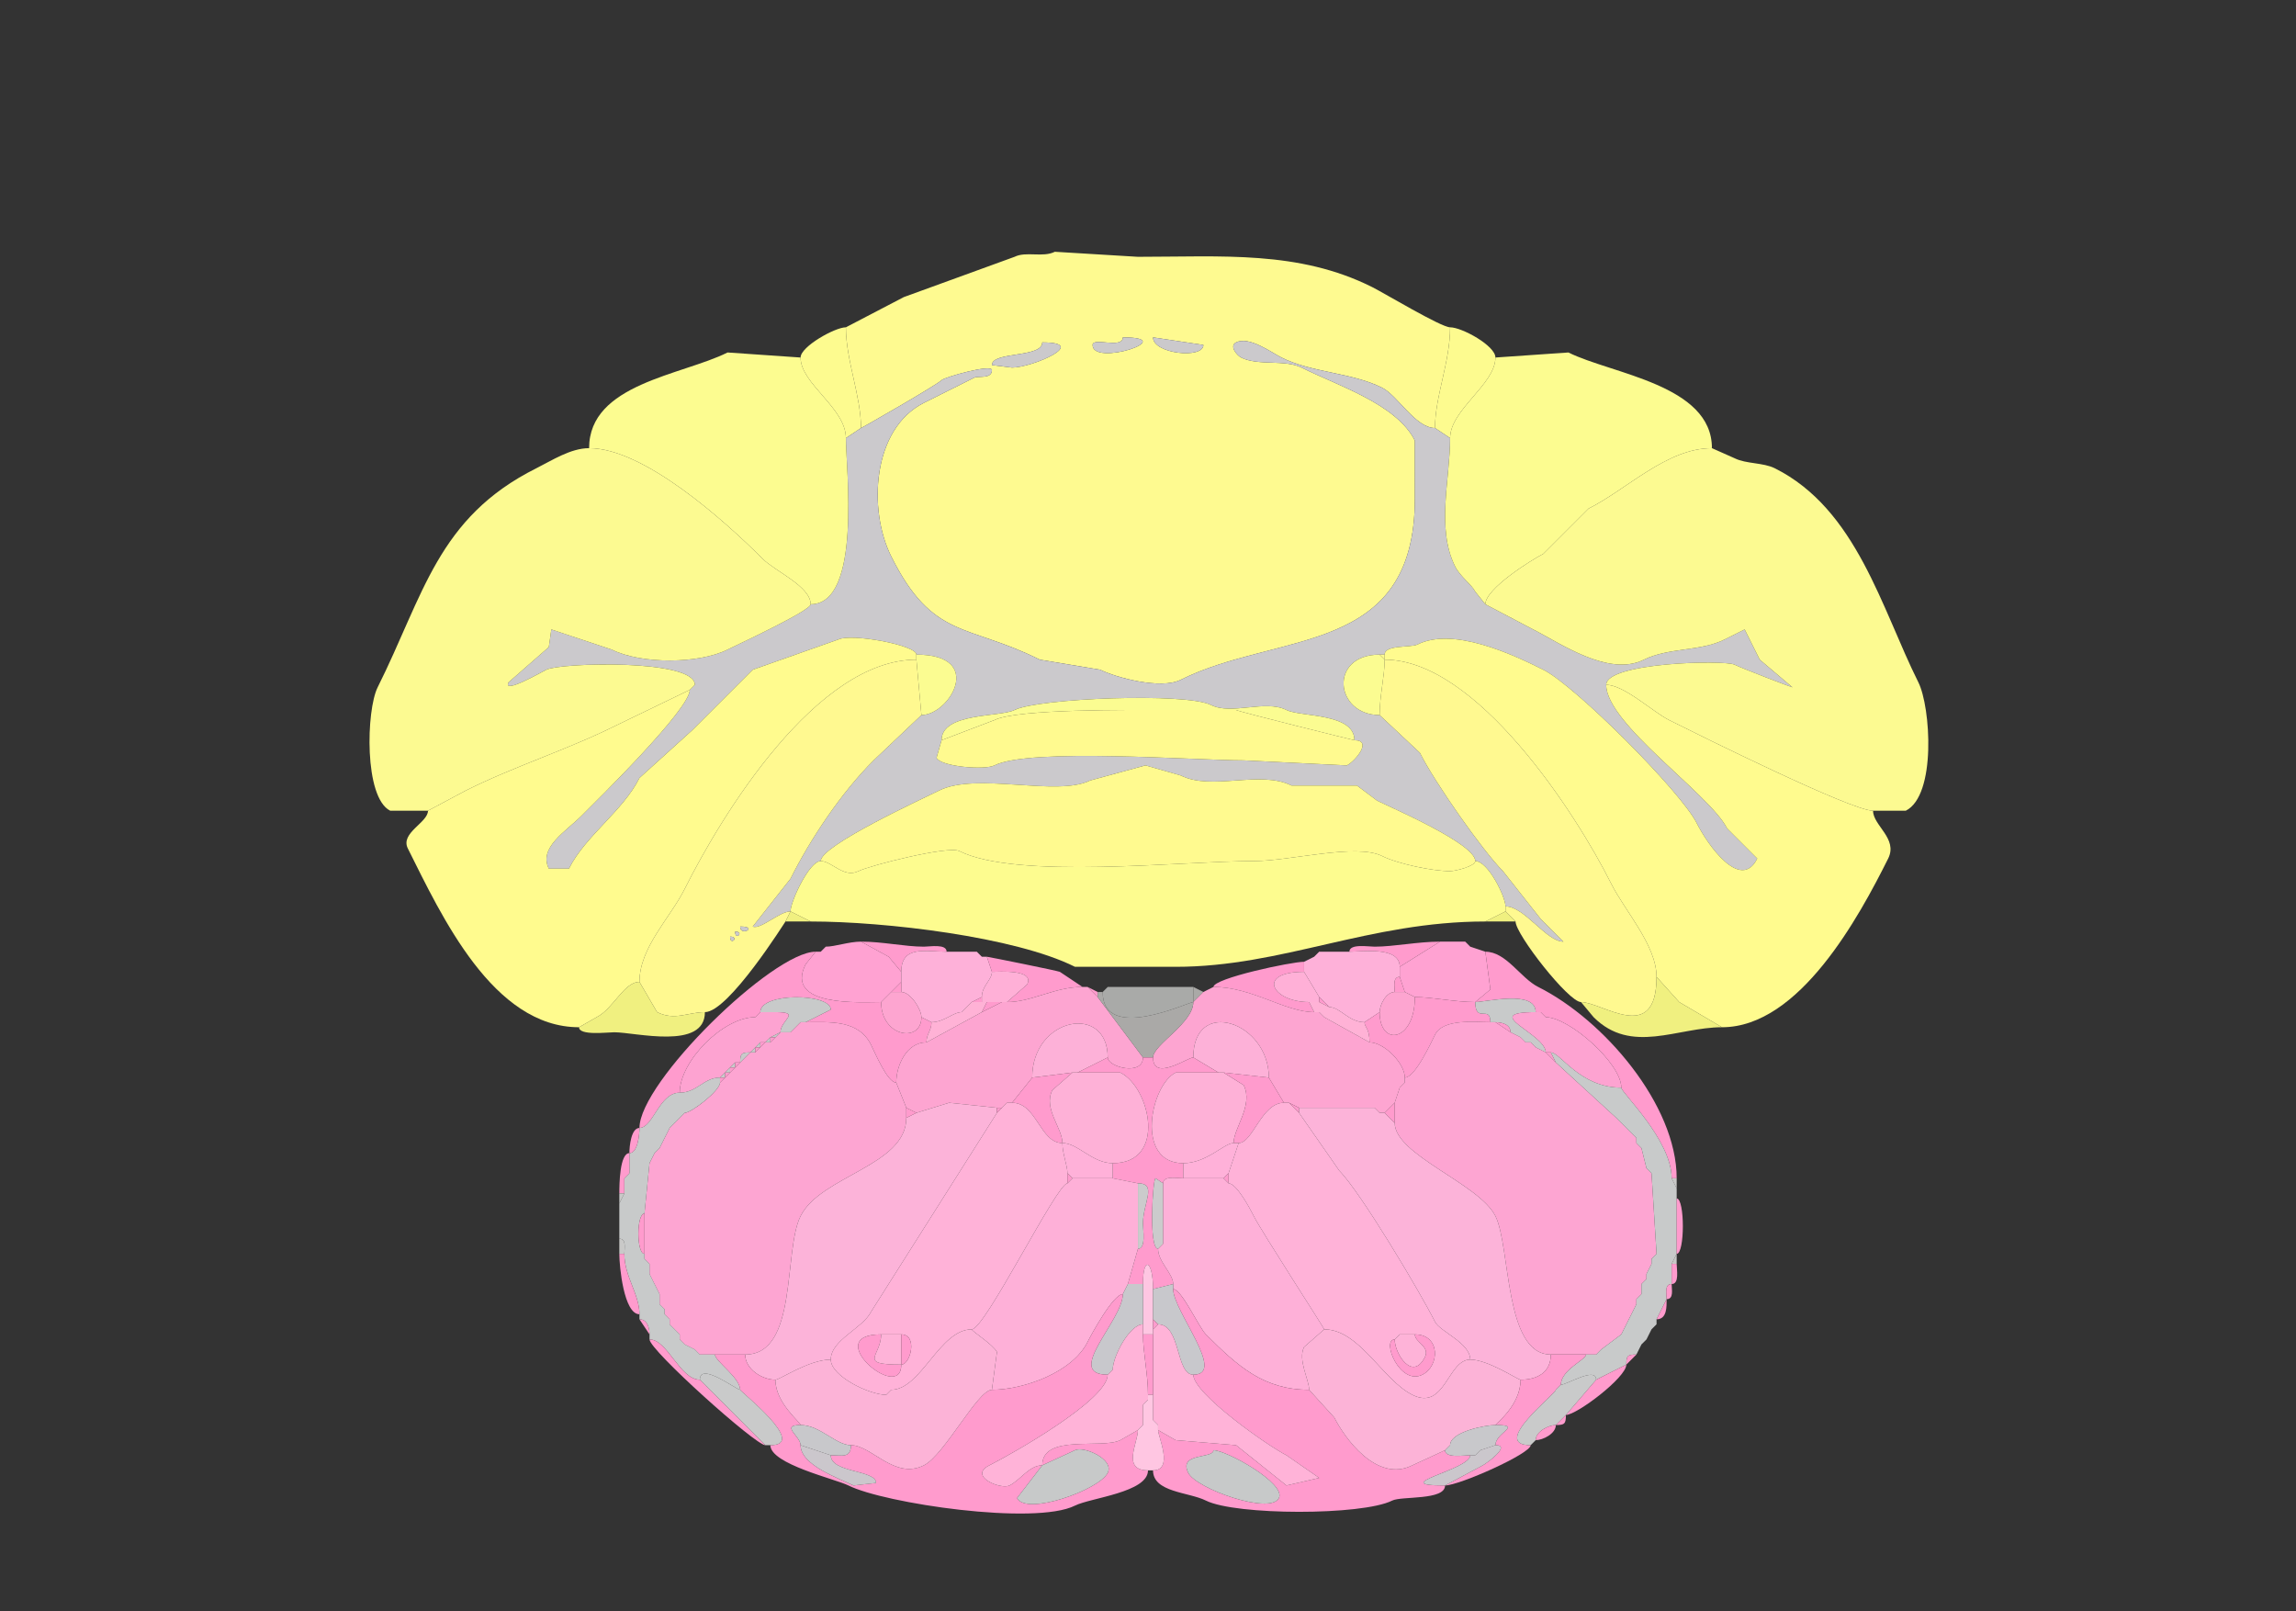 <svg xmlns="http://www.w3.org/2000/svg" viewBox="0 0 456 320"><rect x="0" y="0" width="456" height="320" fill="#333333" stroke="none"/><path fill="#FEFA90" id="DEC" fill-rule="evenodd" d="M207 68c0 3.107-10 1.757-10 4.5l4 .5c3.981 0 15.507-5 6-5m22-1c0 3.27 10 4.338 10 1.5L229 67m-6 0c0 2.358-6-.09-6 1.5 0 4.403 17.599-1.5 6-1.5m-52 18c.178 0 15.03-8.53 16-9.5.618-.618 10-3.263 10-2 0 1.816-2.734 1.117-3.5 1.5l-10 5c-10.263 5.132-11.137 21.227-6.5 30.5 8.279 16.559 15.072 13.286 29.5 20.5l12 2c3.059 1.529 12.017 3.992 16 2 19.338-9.669 46.5-4.544 46.5-36V87.5c-3.631-7.263-15.323-10.911-22.5-14.5-3.341-1.67-8.585-.292-12-2-.838-.419-2.419-2.29-1-3 2.604-1.302 7.031 2.015 9 3 6.087 3.044 13.913 2.956 20 6 3.125 1.563 6.619 8 10.5 8 0-6.327 3-13.059 3-20-1.789 0-13.077-6.788-15.5-8-14.586-7.293-29.762-6-46.5-6l-16.5-1c-2.383 1.191-5.725-.137-8 1l-22 8-11.5 6c0 6.565 3 13.624 3 20Z"/><path fill="#FDFB8F" id="SIM" d="m171 85-3 2c0-5.984-9-10.757-9-16 0-2.178 6.831-6 9-6 0 6.565 3 13.624 3 20ZM285 85l3 2c0-5.65 9-10.662 9-16 0-2.347-6.658-6-9-6 0 6.941-3 13.673-3 20Z"/><path fill="#CBC9CC" id="arb" d="M223 67c0 2.358-6-.09-6 1.5 0 4.403 17.599-1.5 6-1.5ZM229 67c0 3.27 10 4.338 10 1.5L229 67ZM207 68c0 3.107-10 1.757-10 4.5l4 .5c3.981 0 15.507-5 6-5Z"/><path fill="#CBC9CC" id="arb" fill-rule="evenodd" d="M293 171c2.551 0 6 7.122 6 9 3.791 0 8.102 7 11.5 7l-4.5-4.5-7.5-9.5c-3.994-3.994-13.546-17.591-16.5-23.5l-8-7.5c-8.919 0-10.148-12 0-12h1c0-1.993 5.2-1.35 6.5-2 7.128-3.564 18.905 1.952 25 5 6.351 3.175 27.375 24.25 30.5 30.5 2.064 4.129 8.677 13.646 12 7l-6-6c-3.399-6.799-24-20.747-24-28.5 0-4.453 23.545-4.978 25.5-4 1.38.69 11.5 4.571 11.5 4.5l-6.5-5.5-3-6-4 2c-4.761 2.38-11.16 1.58-16 4-7.065 3.532-16.866-3.433-22-6l-9.5-5-2-2.5c-.7-1.4-2.998-2.997-4-5-3.79-7.58-1-17.357-1-25.5l-3-2c-3.881 0-7.375-6.438-10.5-8-6.087-3.044-13.913-2.956-20-6-1.969-.985-6.396-4.302-9-3-1.419.71.162 2.581 1 3 3.415 1.708 8.659.33 12 2 7.177 3.589 18.869 7.237 22.5 14.5V99c0 31.456-27.162 26.331-46.5 36-3.983 1.992-12.941-.471-16-2l-12-2c-14.428-7.214-21.221-3.941-29.5-20.5-4.637-9.273-3.763-25.368 6.5-30.5l10-5c.766-.383 3.5.316 3.5-1.5 0-1.263-9.382 1.382-10 2-.97.97-15.822 9.5-16 9.5l-3 2c0 5.775 3.238 33-7 33 0 1.275-14.487 7.994-16.5 9-5.723 2.862-17.147 2.926-23 0l-12-4-.5 3.5-8 7c-1.219 2.438 6.494-1.997 7.5-2.5 2.811-1.406 29.5-2.174 29.5 3l-1 1c0 3.844-18.165 21.665-21.5 25-3.113 3.113-8.589 6.321-6.5 10.5h4c3.246-6.492 10.699-11.398 14-18l10.5-9.5 12-12 17-6c2.553-1.276 15.5 1.114 15.5 3 13.755 0 6.601 12 1 12l-9.5 9c-6.479 6.479-12.571 15.642-16.5 23.5l-7.5 9.5c1.452.726 5.302-3 7.5-3 0-1.969 3.732-10 6-10 0-3.12 20.38-12.44 23.5-14 7.462-3.731 23.435 1.282 30-2l11-3 7 2c6.216 3.108 15.761-1.12 22 2h13l4 3c2.724 1.362 19.5 8.549 19.5 12m-106-24-1 3.5c.878 1.756 9.546 2.477 11.5 1.5 7.06-3.53 39.74-1 49.5-1l20.5 1c1.598-.799 5.188-5 1.5-5 0-5.438-10.674-4.587-13.5-6-4.263-2.131-10.85 1.075-15-1-4.989-2.494-34.302-1.349-39 1-2.906 1.453-14.5.478-14.5 6Z"/><path fill="#FCFC90" id="ANcr1" d="M117 89c10.809 0 26.705 14.205 34.5 22 2.438 2.438 9.5 5.473 9.5 9 10.238 0 7-27.225 7-33 0-5.984-9-10.757-9-16l-14.5-1c-9.055 4.528-27.5 6.21-27.5 19ZM340 89c-8.95 0-16.927 8.214-24.5 12l-9 9c-2.204 1.102-11.5 6.895-11.5 10l-2-2.5c-.7-1.4-2.998-2.997-4-5-3.79-7.58-1-17.357-1-25.5 0-5.65 9-10.662 9-16l14.5-1c8.554 4.277 28.5 6.382 28.5 19Z"/><path fill="#FCFA91" id="ANcr2" d="m137 137-14.5 7c-9.7 4.85-20.34 8.17-30 13l-7.5 4h-7.5c-5.231-2.616-4.765-19.97-2.5-24.5 9.14-18.281 11.878-33.689 31.5-43.5 3.128-1.564 6.841-4 10.5-4 10.809 0 26.705 14.205 34.5 22 2.438 2.438 9.5 5.473 9.5 9 0 1.275-14.487 7.994-16.5 9-5.723 2.862-17.147 2.926-23 0l-12-4-.5 3.5-8 7c-1.219 2.438 6.494-1.997 7.5-2.5 2.811-1.406 29.5-2.174 29.5 3l-1 1ZM319 136c3.566 0 9.252 5.376 12.5 7 5.78 2.89 36.158 18 40.5 18h6.5c6.103-3.051 4.947-20.606 2.5-25.5-7.309-14.617-12.249-34.374-28.5-42.5-2.329-1.165-5.706-.853-8-2l-4.5-2c-8.95 0-16.927 8.214-24.5 12l-9 9c-2.204 1.102-11.5 6.895-11.5 10l9.5 5c5.134 2.567 14.935 9.532 22 6 4.84-2.42 11.239-1.62 16-4l4-2 3 6 6.5 5.5c0 .071-10.12-3.81-11.5-4.5-1.955-.978-25.5-.453-25.5 4Z"/><path fill="#FFFB8E" id="PRM" d="M127 195c-3.086 0-5.2 5.35-8.5 7l-3.5 2c-17.085 0-27.284-22.067-34-35.5-1.552-3.104 4-5.123 4-7.5l7.5-4c9.66-4.83 20.3-8.15 30-13l14.5-7c0 3.844-18.165 21.665-21.5 25-3.113 3.113-8.589 6.321-6.5 10.5h4c3.246-6.492 10.699-11.398 14-18l10.5-9.5 12-12 17-6c2.553-1.276 15.5 1.114 15.5 3v1c-19.878 0-38.699 30.899-46 45.5-2.907 5.814-9 11.663-9 18.5ZM329 194l4.5 5 8.5 5c15.399 0 27.254-22.008 33-33.5 1.993-3.986-3-6.541-3-9.5-4.342 0-34.72-15.11-40.5-18-3.248-1.624-8.934-7-12.5-7 0 7.753 20.601 21.701 24 28.5l6 6c-3.323 6.646-9.936-2.871-12-7-3.125-6.25-24.149-27.325-30.5-30.5-6.095-3.048-17.872-8.564-25-5-1.3.65-6.5.007-6.5 2v1c18.157 0 37.869 30.238 45 44.5 2.673 5.347 9 12.244 9 18.5Z"/><path fill="#FBFC91" id="PYR" d="m182 131 1 11c5.601 0 12.755-12-1-12v1ZM275 131c0 3.249-1 7.194-1 11-8.919 0-10.148-12 0-12l1 1Z"/><path fill="#FDFB90" id="FOTU" d="M275 130v1l-1-1h1Z"/><path fill="#FFF990" id="COPY" fill-rule="evenodd" d="M145 186c0 1.93 1.93 0 0 0m1-1c0 1.93 1.93 0 0 0m1-1c0 2.091 3.746 0 0 0m-20 11 3.5 6c3.527 1.763 6.126 0 9.5 0 4.706 0 15.967-18 16-18l1-2c-2.198 0-6.048 3.726-7.5 3l7.5-9.5c3.929-7.858 10.021-17.021 16.5-23.5l9.5-9-1-11c-19.878 0-38.699 30.899-46 45.5-2.907 5.814-9 11.663-9 18.5Z"/><path fill="#FFF990" id="COPY" d="M329 194c0 13.647-10.808 5-15 5-2.469 0-13-13.451-13-16l-2-2v-1c3.791 0 8.102 7 11.5 7l-4.5-4.5-7.5-9.5c-3.994-3.994-13.546-17.591-16.5-23.5l-8-7.5c0-3.806 1-7.751 1-11 18.157 0 37.869 30.238 45 44.5 2.673 5.347 9 12.244 9 18.5Z"/><path fill="#FFFB8E" id="PRM" d="m138 136-1 1 1-1Z"/><path fill="#FBFC91" id="PYR" d="m187 147 10.5-4c4.502-2.251 27.184-2 34-2h14c.801.4 23.334 6 23.5 6 0-5.438-10.674-4.587-13.5-6-4.263-2.131-10.85 1.075-15-1-4.989-2.494-34.302-1.349-39 1-2.906 1.453-14.5.478-14.5 6Z"/><path fill="#FFFA8F" id="UVU" d="m187 147 10.5-4c4.502-2.251 27.184-2 34-2h14c.801.4 23.334 6 23.5 6 3.688 0 .098 4.201-1.5 5l-20.5-1c-9.76 0-42.44-2.53-49.5 1-1.954.977-10.622.256-11.5-1.5l1-3.5Z"/><path fill="#FFFA8F" id="UVU" d="M163 171c2.203 0 4.569 3.465 7.5 2 2.249-1.125 17.833-5.083 20-4 11.457 5.728 43.992 2 58.5 2 7.202 0 20.353-3.574 25.5-1 3.114 1.557 10.051 3 13.5 3 1.041 0 5-.986 5-2 0-3.451-16.776-10.638-19.5-12l-4-3h-13c-6.239-3.12-15.784 1.108-22-2l-7-2-11 3c-6.565 3.282-22.538-1.731-30 2-3.12 1.56-23.5 10.88-23.5 14Z"/><path fill="#FDFC8F" id="NOD" d="M161 183c14.807 0 40.566 3.033 52.5 9h20c21.194 0 38.342-9 61.5-9l4-2v-1c0-1.878-3.449-9-6-9 0 1.014-3.959 2-5 2-3.449 0-10.386-1.443-13.5-3-5.147-2.574-18.298 1-25.5 1-14.508 0-47.043 3.728-58.5-2-2.167-1.083-17.751 2.875-20 4-2.931 1.465-5.297-2-7.5-2-2.268 0-6 8.031-6 10l4 2Z"/><path fill="#F0F080" id="CB" d="M156 183h5l-4-2-1 2ZM295 183h6l-2-2-4 2Z"/><path fill="#CBC9CC" id="arb" d="M147 184c0 2.091 3.746 0 0 0ZM146 185c0 1.93 1.93 0 0 0ZM145 186c0 1.93 1.93 0 0 0Z"/><path fill="#FFA2D2" id="ECU" d="m176 198-1 1c-4.01 0-19.27 1.041-15-7.5l2-2.5h1l1-1c1.819 0 4.591-1 7-1l5.5 3 2.5 3v2l-2 2-1 1Z"/><path fill="#FF9BCD" id="MY" d="M188 189c-4.146 0-9-1.333-9 4l-2.5-3-5.5-3c4.341 0 8.695 1 12.5 1 1.19 0 4.5-.614 4.5 1ZM268 189c2.554 0 10-1.11 10 3l8-5c-4.414 0-9.177 1-13 1-1.235 0-5-.643-5 1Z"/><path fill="#FFA2D2" id="ECU" d="M281 198c3.312 0 8.038 1 12 1l3-2.5-1-7.5-3-1-1-1h-5l-8 5v2l1 3 2 1Z"/><path fill="#FF9BCD" id="MY" d="m291 187 1 1-1-1ZM164 188l-1 1 1-1ZM135 217c-4.098 0-5.266 7-8 7 0-9.1 26.481-35 35-35l-2 2.5c-4.27 8.541 10.99 7.5 15 7.5 0 6.98 8 8.191 8 3l2 1c0 1.674-1 2.326-1 4-3.989 0-6 4.646-6 8-1.757 0-4.284-6.069-5-7.5-2.533-5.066-8.233-4.5-13-4.5l5-2.5c0-3.261-14-3.453-14 .5l-1 1c-6.346 0-15 8.69-15 15Z"/><path fill="#FEB1D9" id="SPIV" d="m183 202 2 1c2.518 0 4.286-2 6-2l1-1 1-1 2-1c0-2.25 2-3.376 2-5l-1-3h-1l-1-1h-6c-4.146 0-9-1.333-9 4v4c1.811 0 4 3.438 4 5Z"/><path fill="#FF9BCD" id="MY" d="m194 189 1 1-1-1ZM262 189l-1 1 1-1Z"/><path fill="#FEB1D9" id="SPIV" d="m274 201-3 2c-3.145 0-4.833-3-7-3l-2-2-3-5v-2l2-1 1-1h6c2.554 0 10-1.11 10 3v2c-1.473 0-1 1.952-1 3-1.712 0-3 2.571-3 4Z"/><path fill="#FF9BCD" id="MY" d="M332 234h1c0-14.585-14.48-31.49-27.5-38-3.522-1.761-6.346-7-10.5-7l1 7.5-3 2.5c2.131 0 12-2.492 12 2h1l1 1c4.598 0 15 9.132 15 14 0 1.01 10 10.372 10 18ZM215 196c-5.645 0-10.044 3-15 3l4-3.5c1.541-3.083-5.724-2.5-7-2.5l-1-3c.258 0 14.069 2.785 14.5 3l4.5 3ZM261 190l-2 1 2-1ZM260 199l1 2c-5.762 0-12.321-5-20-5 0-1.718 15.473-5 18-5v2c-9.607 0-6.358 6 1 6Z"/><path fill="#FFB0D7" id="MV" d="M199 199h1l4-3.5c1.541-3.083-5.724-2.5-7-2.5 0 1.624-2 2.75-2 5v1h4ZM260 199h2v-1l-3-5c-9.607 0-6.358 6 1 6Z"/><path fill="#FF9BCD" id="MY" d="M277 197h2l-1-3c-1.473 0-1 1.952-1 3Z"/><path fill="#F0F080" id="CB" d="m314 199 2.5 3c7.501 7.501 16.644 2 25.5 2l-8.5-5-4.5-5c0 13.647-10.808 5-15 5ZM140 201c0 7.604-13.802 4-18 4-1.406 0-7 .714-7-1l3.5-2c3.3-1.65 5.414-7 8.5-7l3.5 6c3.527 1.763 6.126 0 9.5 0Z"/><path fill="#FF9BCD" id="MY" d="M177 197h2v-2l-2 2Z"/><path fill="#FDA5D1" id="NTS" d="M198 220h1l1-1h1l4-5c0-12.001 15-14.796 15-4 0 1.922 7 3.722 7 0l-9-12-2-2h-1c-5.645 0-10.044 3-15 3h-1l-4 2-11 6c-3.989 0-6 4.646-6 8l2 5 2 1 6.5-2 9.5 1Z"/><path fill="#FF9BCD" id="MY" d="M218 197v1l-2-2 2 1Z"/><path fill="#AAA9A7" id="V4" d="m220 196-1 1 1-1Z"/><path fill="#A9AAA8" id="chpl" d="M219 197c0 10.177 17.013 2 18 2v-3h-17l-1 1Z"/><path fill="#AAA9A7" id="V4" d="m239 197-2 2v-3l2 1Z"/><path fill="#FF9BCD" id="MY" d="m241 196-2 1 2-1Z"/><path fill="#FDA5D1" id="NTS" d="M274 221h1l2-2 1-3 1-1v-1c0-2.841-4.105-7-7-7l-9-5-1-1h-1c-5.762 0-12.321-5-20-5l-2 1-2 2c0 4.191-8 8.497-8 11 0 4.86 6.912 0 8 0 0-12.066 15-7.093 15 4l3 5h1l2 1h15l1 1Z"/><path fill="#FF9BCD" id="MY" d="m177 197-1 1 1-1Z"/><path fill="#FDA5D0" id="CU" d="M175 199c0 6.98 8 8.191 8 3 0-1.562-2.189-5-4-5h-2l-1 1-1 1Z"/><path fill="#AAA9A7" id="V4" d="M227 210h2c0-2.503 8-6.809 8-11-.987 0-18 8.177-18-2h-1v1l9 12Z"/><path fill="#FDA5D0" id="CU" d="M281 198c0 8.911-7 9.957-7 3 0-1.429 1.288-4 3-4h2l2 1Z"/><path fill="#C8CACA" id="sptV" d="M155 205h2l1-1 1-1h1l5-2.5c0-3.261-14-3.453-14 .5h3c5.278 0 1 1.545 1 4Z"/><path fill="#FF9BCD" id="MY" d="m176 198-1 1 1-1ZM193 199h2v-1l-2 1ZM262 199l2 1-2-2v1ZM272 207c2.895 0 7 4.159 7 7 2.058 0 5.209-6.918 6-8.5 1.62-3.24 7.77-2.5 11-2.5 0-3.504-3 .325-3-4-3.962 0-8.688-1-12-1 0 8.911-7 9.957-7 3l-3 2c0 1.046 1 1.122 1 4Z"/><path fill="#C8CACA" id="sptV" d="m305 208 2 1c0-3.702-13.437-8-2-8 0-4.492-9.869-2-12-2 0 4.325 3 .496 3 4h1c1.238 0 3 .423 3 2l2 1 1 1h1l1 1Z"/><path fill="#FF9BCD" id="MY" d="m193 199-1 1 1-1Z"/><path fill="#FFB2D6" id="PAS" d="M185 203c0 1.674-1 2.326-1 4l11-6 1-2h-3l-1 1-1 1c-1.714 0-3.482 2-6 2Z"/><path fill="#FF9BCD" id="MY" d="m199 199-4 2 1-2h3Z"/><path fill="#FFB2D6" id="PAS" d="M271 203c0 1.046 1 1.122 1 4l-9-5-1-1h-1l-1-2h2l2 1c2.167 0 3.855 3 7 3Z"/><path fill="#FF9BCD" id="MY" d="m192 200-1 1 1-1Z"/><path fill="#C8CACA" id="sptV" d="m151 201-1 1 1-1Z"/><path fill="#FDA3D1" id="Pa5" d="M143 214c-3.239 0-4.575 3-8 3 0-6.31 8.654-15 15-15l1-1h3c5.278 0 1 1.545 1 4l-2 1-1 1h-1l-1 1-1 1c-1.747 0-2 .253-2 2h-1l-1 1-1 1-1 1Z"/><path fill="#FF9BCD" id="MY" d="m262 201 1 1-1-1Z"/><path fill="#FDA3D1" id="Pa5" d="M308 209c1.873 0 5.769 7 14 7 0-4.868-10.402-14-15-14l-1-1h-1c-11.437 0 2 4.298 2 8h1Z"/><path fill="#C8CACA" id="sptV" d="m306 201 1 1-1-1Z"/><path fill="#FF9BCD" id="MY" d="m159 203-1 1 1-1Z"/><path fill="#FDA5D2" id="SPVI" d="M142 269h6c10.549 0 7.535-20.57 11-27.5 4.002-8.004 21-10 21-19.5v-2l-2-5c-1.757 0-4.284-6.069-5-7.5-2.533-5.066-8.233-4.5-13-4.5h-1l-1 1-1 1h-2l-1 1-1 1h-1l-1 1-1 1h-1l-2 2-1 1-1 1-1 1-1 1c0 1.59-5.662 6-7 6l-1 1-1 1-1 1-2 4-1 1-1 2-1 10v9l1 1v2l2 4v2l1 1v1l1 1v1l2 2v1l1 1 2 1 1 1h3Z"/><path fill="#FDB1D8" id="DMX" d="M213 213h1l6-3c0-10.796-15-8.001-15 4l8-1ZM243 213l9 1c0-11.093-15-16.066-15-4l5 3h1Z"/><path fill="#FDA5D2" id="SPVI" d="M315 269h2l1-1 4-3 1-2 1-2 1-2v-1l1-1v-2l1-1v-1l1-2v-1l1-1-1-16-1-1-1-4-1-1v-1l-2-2-1-1-1-1-12-11-2-2-2-1-1-1h-1l-1-1-2-1-3-2h-1c-3.23 0-9.38-.74-11 2.5-.791 1.582-3.942 8.5-6 8.5v1l-1 1-1 3v4c0 6.365 16.778 12.056 20 18.5 3.043 6.087 1.716 27.5 11 27.5h7Z"/><path fill="#FF9BCD" id="MY" d="M297 203c1.238 0 3 .423 3 2l-3-2ZM158 204l-1 1 1-1Z"/><path fill="#C8CACA" id="sptV" d="M153 206h1l1-1-2 1ZM152 207h1v-1l-1 1Z"/><path fill="#FF9BCD" id="MY" d="m154 206-1 1v-1h1ZM302 206l1 1-1-1Z"/><path fill="#C8CACA" id="sptV" d="M150 208h1v-1l-1 1Z"/><path fill="#FF9BCD" id="MY" d="m152 207-1 1v-1h1ZM304 207l1 1-1-1Z"/><path fill="#C8CACA" id="sptV" d="M149 209h1v-1l-1 1Z"/><path fill="#FF9BCD" id="MY" d="m151 208-1 1v-1h1Z"/><path fill="#C8CACA" id="sptV" d="M149 209c-1.747 0-2 .253-2 2l2-2Z"/><path fill="#FF9BCD" id="MY" d="m308 209 1 2-2-2h1Z"/><path fill="#C8CACA" id="sptV" d="M317 274c0-2.664-5.824 1-7 1 0-2.966 5-4.976 5-6h2l1-1 4-3 1-2 1-2 1-2v-1l1-1v-2l1-1v-1l1-2v-1l1-1-1-16-1-1-1-4-1-1v-1l-2-2-1-1-1-1-12-11-1-2c1.873 0 5.769 7 14 7 0 1.01 10 10.372 10 18l1 2v13l-1 2v4c-1.473 0-1 1.952-1 3l-2 4v1l-1 1-1 2-1 1-1 2c-1.747 0-2 .253-2 2l-6 3Z"/><path fill="#FF9BCD" id="MY" d="m233 255-4 1c0-5.766-2-6.7-2-1h-3l2-7c1.643 0 1-3.765 1-5 0-4.098 2.903-8-1-8l-5-1v-3c10.797 0 7.452-15.024 1.5-18H214l6-3c0 1.922 7 3.722 7 0h2c0 4.86 6.912 0 8 0l5 3h-8.5c-5.002 2.501-8.124 18 1.5 18v3c-1.145 0-4-.579-4 1l-1.5-1c-.548 0-1.425 14 .5 14 0 2.607 3 4.913 3 7Z"/><path fill="#C8CACA" id="sptV" d="M145 212h1v-1l-1 1Z"/><path fill="#FF9BCD" id="MY" d="m147 211-1 1v-1h1Z"/><path fill="#C8CACA" id="sptV" d="M144 213h1v-1l-1 1Z"/><path fill="#FF9BCD" id="MY" d="m146 212-1 1v-1h1Z"/><path fill="#C8CACA" id="sptV" d="M143 214h1v-1l-1 1Z"/><path fill="#FF9BCD" id="MY" d="m145 213-1 1v-1h1ZM201 219c4.91 0 5.54 8 10 8 0-3.027-3.839-6.821-2-10.5l4-3.5-8 1-4 5Z"/><path fill="#FEB1D7" id="XII" d="M211 227c3.099 0 5.883 4 10 4 10.797 0 7.452-15.024 1.5-18H213l-4 3.5c-1.839 3.679 2 7.473 2 10.5Z"/><path fill="#FEB1D7" id="XII" d="M245 227c-1.883 0-5.321 4-10 4-9.624 0-6.502-15.499-1.5-18h9.5l4 2.5c1.986 3.973-2 8.553-2 11.5Z"/><path fill="#FF9BCD" id="MY" d="M245 227h1c2.83 0 4.54-8 9-8l-3-5-9-1 4 2.5c1.986 3.973-2 8.553-2 11.5Z"/><path fill="#C8CACA" id="sptV" d="M139 274c0-3.612 7.246 2 8 2 0-2.411-5-5.702-5-7h-3l-1-1-2-1-1-1v-1l-2-2v-1l-1-1v-1l-1-1v-2l-2-4v-2l-1-1v-1c-1.613 0-1.613-8 0-8l1-10 1-2 1-1 2-4 1-1 1-1 1-1c1.338 0 7-4.41 7-6v-1c-3.239 0-4.575 3-8 3-4.098 0-5.266 7-8 7 0 1.424-.362 5-2 5v4l-1 1v3l-1 2v7c1.473 0 1 1.952 1 3 0 4.527 3 8.002 3 12v1c1.577 0 2 1.762 2 3v1c3.585 0 6.014 8 10 8Z"/><path fill="#FF9BCD" id="MY" d="m144 214-1 1v-1h1ZM279 215l-1 1 1-1Z"/><path fill="#FCB3D9" id="PARN" d="M165 270c-4.329 0-10.1 4-11 4-2.666 0-6-2.104-6-5 10.549 0 7.535-20.57 11-27.5 4.002-8.004 21-10 21-19.5l2-1 6.5-2 9.5 1v1l-25 39.5c-1.66 3.321-8 5.595-8 9.5Z"/><path fill="#FF9BCD" id="MY" d="m200 219-1 1 1-1Z"/><path fill="#FFB2D8" id="IRN" fill-rule="evenodd" d="m177 276-1 1c-3.311 0-11-3.694-11-7 0-3.905 6.34-6.179 8-9.5l25-39.5 1-1 1-1h1c4.91 0 5.54 8 10 8 0 2.124 1 4.436 1 6v2c-2.111 0-16.366 29-19 29-6.401 0-10.07 12-16 12m2-11c3.315 0 1.853 6 0 6 0 7.78-16.263-6-4-6h4ZM281 265c5.089 0 4.979 6.261 1.5 8-4.499 2.249-8.219-7-5.5-7l1-1h3m-18-1c6.975 0 11.597 10.049 17.5 13 6.524 3.262 6.989-7 11.5-7 0-3.317-6.032-5.563-7-7.5-2.978-5.955-14.835-25.835-19-30l-8-11.5-2-2h-1c-4.46 0-6.17 8-9 8l-2 6v2c1.564 0 4.174 4.848 5 6.5 1.481 2.963 14 22.281 14 22.5Z"/><path fill="#FF9BCD" id="MY" d="M258 220v1l-2-2 2 1Z"/><path fill="#FCB3D9" id="PARN" d="M292 270c3.533 0 9.443 4 10 4 3.313 0 6-1.457 6-5-9.284 0-7.957-21.413-11-27.5-3.222-6.444-20-12.135-20-18.5l-2-2h-1l-1-1h-15v1l8 11.5c4.165 4.165 16.022 24.045 19 30 .968 1.937 7 4.183 7 7.5Z"/><path fill="#FF9BCD" id="MY" d="m275 221 2 2v-4l-2 2ZM182 221l-2 1v-2l2 1ZM199 220l-1 1v-1h1ZM273 220l1 1-1-1ZM136 221l-1 1 1-1ZM321 222l1 1-1-1ZM134 223l-1 1 1-1ZM127 224c-1.638 0-2 3.576-2 5 1.638 0 2-3.576 2-5ZM323 224l2 2-2-2Z"/><path fill="#FFB1D9" id="NR" d="M213 234h8v-3c-4.117 0-6.901-4-10-4 0 2.124 1 4.436 1 6l1 1ZM235 234h8l1-1 2-6h-1c-1.883 0-5.321 4-10 4v3Z"/><path fill="#FF9BCD" id="MY" d="m325 227 1 1-1-1ZM131 228l-1 1 1-1ZM123 237h1v-3l1-1v-4c-1.931 0-2 6.225-2 8ZM130 229l-1 2 1-2ZM327 232l1 1-1-1Z"/><path fill="#C9C9C8" id="icp" d="m125 233-1 1 1-1Z"/><path fill="#FF9BCD" id="MY" d="m213 234-1 1v-2l1 1ZM243 234l1 1v-2l-1 1Z"/><path fill="#FEB0D8" id="GRN" d="M193 264c0 .373 4.263 3.027 5 4.5l-1 7.5c6.153 0 15.944-3.389 19-9.5.811-1.621 5.116-9.5 7-9.5l1-2 2-7v-13l-5-1h-8l-1 1c-2.111 0-16.366 29-19 29Z"/><path fill="#CBCBCC" id="mlf" d="M226 235c3.903 0 1 3.902 1 8 0 1.235.643 5-1 5v-13ZM231 247l-1 1c-1.925 0-1.048-14-.5-14l1.5 1v12Z"/><path fill="#FEB0D8" id="GRN" d="m263 264-4 3.5c-1.284 2.568 1 6.486 1 8.5-9.013 0-14.152-4.652-20.5-11-1.398-1.398-4.822-9-6.5-9v-1c0-2.087-3-4.393-3-7l1-1v-12c0-1.579 2.855-1 4-1h8l1 1c1.564 0 4.174 4.848 5 6.5 1.481 2.963 14 22.281 14 22.5Z"/><path fill="#C9C9C8" id="icp" d="M333 234v2l-1-2h1ZM124 237l-1 2v-2h1Z"/><path fill="#FF9BCD" id="MY" d="M333 238c1.634 0 1.634 11 0 11v-11ZM128 241c-1.613 0-1.613 8 0 8v-8Z"/><path fill="#C9C9C8" id="icp" d="M123 249h1c0-1.048.473-3-1-3v3Z"/><path fill="#FF9BCD" id="MY" d="m231 247-1 1 1-1ZM124 249c0 4.527 3 8.002 3 12-3.096 0-4-9.504-4-12h1ZM329 249l-1 1 1-1Z"/><path fill="#C9C9C8" id="icp" d="M332 251h1v-2l-1 2Z"/><path fill="#FF9BCD" id="MY" d="m128 250 1 1-1-1Z"/><path fill="#FEC6E2" id="RO" d="M227 265h2v-9c0-5.766-2-6.7-2-1v10Z"/><path fill="#FF9BCD" id="MY" d="m328 251-1 2 1-2ZM333 251c0 1.145.579 4-1 4v-4h1ZM129 253l2 4-2-4ZM327 254l-1 1 1-1Z"/><path fill="#C8C8CC" id="tspc" d="m221 272-1 1c-8.764 0 3-10.805 3-16l1-2h3v8c-2.638 0-6 6.355-6 9ZM230 263c4.542 0 3.476 10 7 10 6.702 0-4-12.63-4-17v-1l-4 1v6l1 1Z"/><path fill="#FF9BCD" id="MY" d="M332 255c-1.473 0-1 1.952-1 3 1.473 0 1-1.952 1-3Z"/><path fill="#FF9BCD" id="MY" fill-rule="evenodd" d="M241 288c0 1.748-7.037.425-5 4.5 1.576 3.151 16.304 8.392 18 5 1.456-2.912-10.412-9.5-13-9.5m-12 4c0 4.395 7.072 4.286 10.5 6 5.902 2.951 30.992 3.004 37 0 1.859-.93 10.5.005 10.5-3-11.991 0 5-3.086 5-6-1.235 0-5 .643-5-1l-6.5 3c-7.098 3.549-13.505-5.51-15.5-9.5l-5-5.5c-9.013 0-14.152-4.652-20.5-11-1.398-1.398-4.822-9-6.5-9 0 4.37 10.702 17 4 17 0 3.772 14.883 14.191 18.5 16l6.5 4.5-6.5 1.5-10-8-12-1-3.5-2c0 1.293 3.155 8-1 8ZM207 291l-5 6.5c1.779 3.559 16.295-1.59 18-5 1.355-2.71-4.76-5.37-6.5-4.5l-6.5 3m-38-4c0 2.641-1.823 2-4 2 0 3.535 9 2.879 9 5.5l-4.5.5c-2.885-1.443-10.5-4.009-10.5-8 0-1.797-4.123-4 0-4 0-.562-5-4.361-5-9-2.666 0-6-2.104-6-5h-6c0 1.298 5 4.589 5 7 0 .337 13.637 11 6 11 0 3.762 12.913 6.706 15.5 8 7.118 3.559 37.01 7.995 45 4 3.142-1.571 14.5-2.617 14.5-7-5.275 0-2-5.477-2-8l-3.5 2c-3.667 1.834-15.5-1.303-15.5 5-2.558 0-4.36 2.93-6.5 4-1.749.874-8.288-1.856-4-4 4.082-2.041 23.5-12.919 23.5-18-8.764 0 3-10.805 3-16-1.884 0-6.189 7.879-7 9.5-3.056 6.111-12.847 9.5-19 9.5-2.805 0-9.447 12.974-13.5 15-5.849 2.925-10.406-4-14.5-4Z"/><path fill="#FF9BCD" id="MY" d="m326 257-1 1 1-1ZM331 258l-2 4c2.109 0 2-2.535 2-4ZM131 259l1 1-1-1ZM325 259l-1 2 1-2ZM132 261l1 1-1-1ZM324 261l-1 2 1-2ZM127 262c1.577 0 2 1.762 2 3l-2-3ZM230 263l-1 1v-2l1 1ZM133 263l2 2-2-2Z"/><path fill="#FFB3D8" id="IO" d="m226 284-3.5 2c-3.667 1.834-15.5-1.303-15.5 5-2.558 0-4.36 2.93-6.5 4-1.749.874-8.288-1.856-4-4 4.082-2.041 23.5-12.919 23.5-18l1-1c0-2.645 3.362-9 6-9v2c0 3.531 1 7.893 1 12v1l-1 1v4l-1 1ZM230 283v1l3.5 2 12 1 10 8 6.5-1.5-6.5-4.5c-3.617-1.809-18.5-12.228-18.5-16-3.524 0-2.458-10-7-10l-1 1v18l1 1Z"/><path fill="#FF9BCD" id="MY" d="m323 263-1 2 1-2ZM329 263l-1 1 1-1Z"/><path fill="#FCB3D7" id="LRNm" d="M159 283c3.849 0 7.015 4 10 4 4.094 0 8.651 6.925 14.5 4 4.053-2.026 10.695-15 13.5-15l1-7.5c-.737-1.473-5-4.127-5-4.5-6.401 0-10.07 12-16 12l-1 1c-3.311 0-11-3.694-11-7-4.329 0-10.1 4-11 4 0 4.639 5 8.438 5 9ZM288 287l-1 1-6.5 3c-7.098 3.549-13.505-5.51-15.5-9.5l-5-5.5c0-2.014-2.284-5.932-1-8.5l4-3.5c6.975 0 11.597 10.049 17.5 13 6.524 3.262 6.989-7 11.5-7 3.533 0 9.443 4 10 4 0 5.112-5 8.775-5 9-2.008 0-9 1.355-9 4Z"/><path fill="#FF9BCD" id="MY" d="m328 264-1 2 1-2ZM175 265c-12.263 0 4 13.78 4 6-8.79 0-4-1.676-4-6Z"/><path fill="#FEB3D8" id="AMBv" d="M179 265v6c-8.79 0-4-1.676-4-6h4Z"/><path fill="#FF9BCD" id="MY" d="M179 265c3.315 0 1.853 6 0 6v-6ZM228 277h1v-12h-2c0 3.531 1 7.893 1 12ZM278 265l-1 1 1-1Z"/><path fill="#FEB3D8" id="AMBv" d="M281 265c0 1.602 3.058 2.384 2 4.5-2.439 4.879-6-.597-6-3.5l1-1h3Z"/><path fill="#FF9BCD" id="MY" d="M281 265c5.089 0 4.979 6.261 1.5 8-4.499 2.249-8.219-7-5.5-7 0 2.903 3.561 8.379 6 3.5 1.058-2.116-2-2.898-2-4.5ZM139 274l13 13c-1.96 0-23-18.894-23-21 3.585 0 6.014 8 10 8ZM135 266l1 1-1-1ZM327 266l-1 1 1-1ZM326 267l-1 2 1-2ZM138 268l1 1-1-1ZM318 268l-1 1 1-1ZM304 287c0 1.698-14.208 8-17 8l7.5-4c.651-.325 5.781-4 2.5-4 0-2.556 5.574-4 0-4 0-.225 5-3.888 5-9 3.313 0 6-1.457 6-5h7c0 1.024-5 3.034-5 6l-1 1c0 .832-13.226 11-5 11ZM325 269c-1.747 0-2 .253-2 2l2-2ZM317 274l-6 7c2.132 0 12-7.433 12-10l-6 3ZM221 272l-1 1 1-1Z"/><path fill="#C9CACA" id="sctd" d="M152 287h1c7.637 0-6-10.663-6-11-.754 0-8-5.612-8-2l13 13ZM305 286l-1 1c-8.226 0 5-10.168 5-11l1-1c1.176 0 7-3.664 7-1l-6 7-2 2c-1.429 0-4 1.288-4 3Z"/><path fill="#C8CACA" id="sptV" d="m310 275-1 1 1-1Z"/><path fill="#FF9BCD" id="MY" d="m177 276-1 1 1-1Z"/><path fill="#FFC6E2" id="RPA" d="M228 292h1c4.155 0 1-6.707 1-8v-1l-1-1v-5h-1v1l-1 1v4l-1 1c0 2.523-3.275 8 2 8Z"/><path fill="#FF9BCD" id="MY" d="m228 278-1 1 1-1ZM311 281l-2 2c1.747 0 2-.253 2-2ZM229 282l1 1-1-1Z"/><path fill="#C8C8CB" id="rust" d="M169 287c0 2.641-1.823 2-4 2l-6-2c0-1.797-4.123-4 0-4 3.849 0 7.015 4 10 4Z"/><path fill="#FF9BCD" id="MY" d="m227 283-1 1 1-1Z"/><path fill="#C8C8CB" id="rust" d="M292 289h1l1-1 3-1c0-2.556 5.574-4 0-4-2.008 0-9 1.355-9 4l-1 1c0 1.643 3.765 1 5 1Z"/><path fill="#FF9BCD" id="MY" d="M309 283c-1.429 0-4 1.288-4 3 1.429 0 4-1.288 4-3ZM305 286l-1 1 1-1Z"/><path fill="#CBC7CC" id="sctv" d="m159 287 6 2c0 3.535 9 2.879 9 5.5l-4.5.5c-2.885-1.443-10.5-4.009-10.5-8Z"/><path fill="#FF9BCD" id="MY" d="m288 287-1 1 1-1Z"/><path fill="#CBC7CC" id="sctv" d="M292 289h1l1-1 3-1c3.281 0-1.849 3.675-2.5 4l-7.5 4c-11.991 0 5-3.086 5-6Z"/><path fill="#C7C9C9" id="py" d="m207 291-5 6.5c1.779 3.559 16.295-1.59 18-5 1.355-2.71-4.76-5.37-6.5-4.5l-6.5 3ZM241 288c0 1.748-7.037.425-5 4.5 1.576 3.151 16.304 8.392 18 5 1.456-2.912-10.412-9.5-13-9.5Z"/><path fill="#FF9BCD" id="MY" d="m294 288-1 1 1-1Z"/></svg>